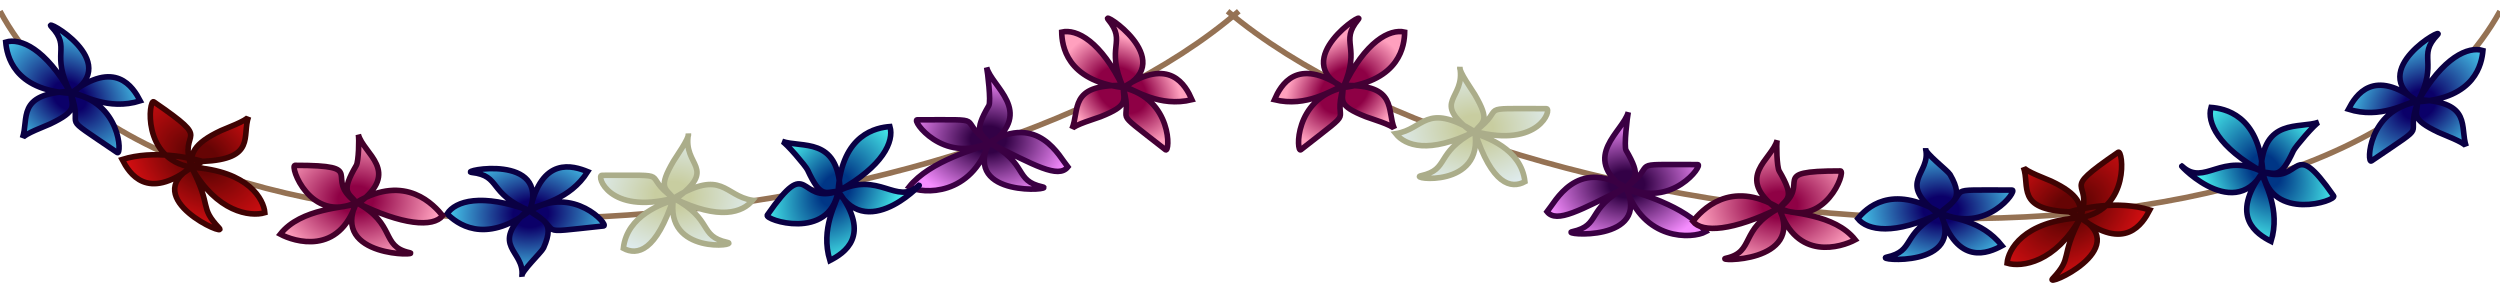 <svg width="446" height="54" viewBox="0 0 446 54" fill="none" xmlns="http://www.w3.org/2000/svg">
<path d="M0 2C30.171 57.899 172.124 44.302 221 2" stroke="#957254"/>
<path d="M12.639 16.653C12.841 18.948 13.976 19.72 8.913 22.128C8.184 22.475 4.286 23.908 3.998 24.637C5.126 21.439 3.144 17.372 10.599 16.446C2.188 15.194 1.209 9.648 1.021 7.515C3.594 6.737 7.988 8.594 12.433 16.293C12.44 16.292 12.447 16.292 12.454 16.292C12.454 16.292 12.454 16.292 12.454 16.292C8.99 9.375 12.757 8.55 9.145 4.725C7.616 3.105 20.352 10.107 14.097 15.609C20.953 11.131 23.791 15.654 25.017 17.991C19.707 19.658 15.403 17.314 12.961 16.454C12.857 16.521 12.75 16.587 12.639 16.653C21.596 18.127 21.769 27.795 20.918 27.216C9.75 19.616 15.192 23.879 12.639 16.653Z" fill="url(#paint0_radial_2_3379)"/>
<path d="M12.639 16.653C12.841 18.948 13.976 19.72 8.913 22.128C8.184 22.475 4.286 23.908 3.998 24.637C5.211 21.197 2.827 16.753 12.454 16.292M12.639 16.653C2.341 16.053 1.224 9.809 1.021 7.515C3.634 6.725 8.124 8.652 12.639 16.653ZM12.639 16.653C15.192 23.879 9.75 19.616 20.918 27.216C21.769 27.795 21.596 18.127 12.639 16.653ZM12.639 16.653C22.057 11.047 7.517 3.001 9.145 4.725C12.819 8.616 8.859 9.402 12.639 16.653ZM12.639 16.653C12.55 16.676 12.454 16.292 12.454 16.292M12.639 16.653C20.558 10.504 23.707 15.494 25.017 17.991C19.317 19.78 14.777 16.948 12.454 16.292" stroke="#0A0043"/>
<path d="M200.384 15.623C200.432 17.926 201.512 18.773 196.299 20.835C195.548 21.132 191.562 22.3 191.226 23.008C192.566 19.892 190.862 15.702 198.362 15.28C190.055 13.465 189.451 7.865 189.407 5.724C192.026 5.121 196.286 7.269 200.203 15.25C200.21 15.25 200.217 15.25 200.224 15.25C200.224 15.25 200.224 15.25 200.224 15.25C197.233 8.116 201.047 7.547 197.7 3.487C196.283 1.768 208.52 9.61 201.909 14.679C209.05 10.673 211.578 15.376 212.644 17.79C207.233 19.097 203.097 16.468 200.719 15.447C200.61 15.506 200.499 15.565 200.384 15.623C209.221 17.696 208.743 27.354 207.933 26.719C197.302 18.385 202.445 23.004 200.384 15.623Z" fill="url(#paint1_radial_2_3379)"/>
<path d="M200.384 15.623C200.432 17.926 201.512 18.773 196.299 20.835C195.548 21.132 191.562 22.3 191.226 23.008C192.667 19.657 190.587 15.063 200.224 15.25M200.384 15.623C190.149 14.332 189.455 8.027 189.407 5.724C192.067 5.112 196.418 7.336 200.384 15.623ZM200.384 15.623C202.445 23.004 197.302 18.385 207.933 26.719C208.743 27.354 209.221 17.696 200.384 15.623ZM200.384 15.623C210.157 10.663 196.191 1.657 197.7 3.487C201.104 7.616 197.1 8.134 200.384 15.623ZM200.384 15.623C200.294 15.64 200.224 15.25 200.224 15.25M200.384 15.623C208.699 10.021 211.505 15.211 212.644 17.79C206.837 19.193 202.497 16.061 200.224 15.25" stroke="#430034"/>
<path d="M176.412 25.45C174.954 23.667 173.582 23.667 176.412 18.828C176.82 18.131 176.185 12.777 176.014 12.013C176.89 15.326 183.585 19.33 178 24.612C185.723 21.103 189.132 28.119 190.5 29.791C188.81 31.882 184.771 29.596 176.783 25.634C176.778 25.637 176.773 25.641 176.768 25.645C176.768 25.645 176.768 25.645 176.768 25.645C183.524 29.414 180.873 32.215 186.012 33.346C188.201 33.827 173.532 35.219 175.836 26.977C172.364 34.95 164.533 34.597 162.186 33.346C165.653 28.961 173.393 26.709 176.251 25.811C176.301 25.692 176.355 25.572 176.412 25.45C168.178 29.27 162.596 21.375 163.625 21.375C177.134 21.375 170.236 20.913 176.412 25.45Z" fill="url(#paint2_radial_2_3379)"/>
<path d="M176.412 25.45C174.954 23.667 173.582 23.667 176.412 18.828C176.82 18.131 176.185 12.777 176.014 12.013C176.946 15.539 184.468 19.847 176.768 25.645M176.412 25.45C185.264 20.152 189.041 28.009 190.5 29.791C188.784 31.914 184.646 29.525 176.412 25.45ZM176.412 25.45C170.236 20.913 177.134 21.375 163.625 21.375C162.596 21.375 168.178 29.27 176.412 25.45ZM176.412 25.45C171.78 35.383 188.328 33.855 186.012 33.346C180.785 32.196 183.617 29.318 176.412 25.45ZM176.412 25.45C176.472 25.381 176.768 25.645 176.768 25.645M176.412 25.45C173.324 34.989 164.673 34.672 162.186 33.346C165.891 28.659 174.479 26.409 176.768 25.645" stroke="#3A0043"/>
<path d="M149.514 34.108C147.217 34.287 146.434 35.414 144.076 30.328C143.736 29.595 140.244 25.501 139.518 25.206C142.719 26.37 148.657 24.565 149.726 32.167C151.034 23.679 156.624 22.749 158.767 22.581C159.519 25.161 157.619 29.537 149.876 33.906C149.876 33.913 149.877 33.919 149.877 33.926C149.877 33.928 149.876 33.929 149.876 33.93C156.907 30.609 160.019 36.682 163.881 33.107C165.519 31.591 156.227 42.21 150.533 35.559C154.96 42.471 150.404 45.268 148.053 46.472C146.438 41.145 148.826 36.864 149.709 34.431C149.643 34.326 149.578 34.218 149.514 34.108C147.951 43.049 136.297 39.22 136.884 38.375C144.595 27.283 142.263 36.589 149.514 34.108Z" fill="url(#paint3_radial_2_3379)"/>
<path d="M149.514 34.108C147.217 34.287 146.434 35.414 144.076 30.328C143.736 29.595 140.244 25.501 139.518 25.206C142.946 26.452 149.511 24.295 149.877 33.926M149.514 34.108C150.216 23.816 156.471 22.761 158.767 22.581C159.53 25.201 157.56 29.672 149.514 34.108ZM149.514 34.108C142.263 36.589 144.595 27.283 136.884 38.375C136.297 39.22 147.951 43.049 149.514 34.108ZM149.514 34.108C155.026 43.58 165.621 31.497 163.881 33.107C159.954 36.743 156.802 30.399 149.514 34.108ZM149.514 34.108C149.491 34.019 149.877 33.926 149.877 33.926M149.514 34.108C155.583 42.088 150.562 45.187 148.053 46.472C146.32 40.754 149.197 36.242 149.877 33.926" stroke="#0A0043"/>
<path d="M120.163 35.35C118.705 33.568 117.333 33.568 120.163 28.728C120.513 28.131 122.337 25.564 122.744 24.362C122.762 24.208 122.786 24.051 122.815 23.889C122.84 23.998 122.811 24.161 122.744 24.362C122.136 29.382 127.107 29.857 122.062 34.299C129.059 30.78 129.501 34.981 134.251 35.741C132.561 37.831 128.523 39.378 120.536 35.533C120.531 35.537 120.525 35.541 120.519 35.545C120.519 35.545 120.519 35.545 120.519 35.545C127.275 39.315 124.624 42.116 129.763 43.246C132.053 43.75 118.743 45.578 120.112 35.681C120.091 35.689 120.069 35.696 120.047 35.704C116.991 44.907 113.661 45.611 111.205 44.301C111.822 38.743 117.46 36.581 120.047 35.704C120.086 35.587 120.125 35.469 120.163 35.35C108.571 38.375 106.347 31.275 107.376 31.275C120.885 31.275 113.987 30.813 120.163 35.35Z" fill="url(#paint4_radial_2_3379)"/>
<path d="M120.163 35.35C118.705 33.568 117.333 33.568 120.163 28.728C120.571 28.031 122.987 24.653 122.815 23.889C121.74 29.815 128.219 29.747 120.519 35.545M120.163 35.35C129.015 30.053 129.104 34.917 134.251 35.741C132.535 37.864 128.397 39.426 120.163 35.35ZM120.163 35.35C113.987 30.813 120.885 31.275 107.376 31.275C106.347 31.275 108.571 38.375 120.163 35.35ZM120.163 35.35C118.448 45.618 132.079 43.755 129.763 43.246C124.536 42.096 127.368 39.218 120.163 35.35ZM120.163 35.35C120.223 35.282 120.519 35.545 120.519 35.545M120.163 35.35C117.075 44.889 113.692 45.628 111.205 44.301C111.863 38.375 118.23 36.309 120.519 35.545" stroke="#ABAD8A"/>
<path d="M94.537 37.606C96.175 39.225 99.27 39.129 96.965 44.239C96.663 44.908 93.516 47.915 93.133 49.014C93.127 49.102 93.118 49.191 93.107 49.283C93.084 49.215 93.095 49.124 93.133 49.014C93.419 44.882 88.108 44.014 92.87 38.753C85.63 43.257 81.29 39.653 79.766 38.146C81.226 35.889 85.778 34.464 94.147 37.464C94.152 37.459 94.157 37.454 94.163 37.449C94.163 37.449 94.163 37.449 94.163 37.449C87.048 34.412 89.389 31.348 84.159 30.765C81.946 30.518 96.189 27.625 94.975 35.866C97.309 28.018 102.398 29.633 104.845 30.623C101.872 35.329 97.073 36.323 94.655 37.246C94.618 37.364 94.579 37.484 94.537 37.606C102.323 32.939 108.706 40.203 107.682 40.311C94.249 41.734 101.156 41.467 94.537 37.606Z" fill="url(#paint5_radial_2_3379)"/>
<path d="M94.537 37.606C96.175 39.225 99.27 39.129 96.965 44.239C96.633 44.975 92.856 48.541 93.107 49.283C93.691 44.586 87.117 44.026 94.163 37.449M94.537 37.606C86.293 43.806 81.404 39.765 79.766 38.146C81.248 35.854 85.92 34.42 94.537 37.606ZM94.537 37.606C101.156 41.467 94.249 41.734 107.682 40.311C108.706 40.203 102.323 32.939 94.537 37.606ZM94.537 37.606C98.097 27.24 81.803 30.502 84.159 30.765C89.478 31.358 86.965 34.518 94.537 37.606ZM94.537 37.606C94.485 37.681 94.163 37.449 94.163 37.449M94.537 37.606C96.603 27.795 102.232 29.566 104.845 30.623C101.654 35.674 96.359 36.448 94.163 37.449" stroke="#0A0043"/>
<path d="M63.568 36.12C62.109 34.337 60.737 34.337 63.568 29.498C63.975 28.801 64.095 24.764 63.924 24C64.796 27.299 70.776 30.129 65.236 35.229C73.062 31.565 77.608 36.818 78.972 38.486C77.282 40.576 71.966 40.207 63.94 36.303C63.934 36.307 63.929 36.311 63.924 36.315C63.923 36.315 63.923 36.315 63.923 36.315C70.675 40.119 67.907 43.94 73.046 45.071C75.239 45.553 60.631 46.003 63.001 37.619C59.597 45.375 52.347 43.03 50 41.778C52.615 38.471 57.333 37.491 60.688 36.932C54.474 37.49 51.733 29.498 52.634 29.498C66.142 29.498 57.392 31.583 63.568 36.12Z" fill="url(#paint6_radial_2_3379)"/>
<path d="M63.568 36.12C62.109 34.337 60.737 34.337 63.568 29.498C63.975 28.801 64.095 24.764 63.924 24C64.856 27.526 71.623 30.517 63.924 36.315M63.568 36.12C72.419 30.822 77.514 36.703 78.972 38.486C77.257 40.608 71.802 40.195 63.568 36.12ZM63.568 36.12C57.392 31.583 66.142 29.498 52.634 29.498C51.605 29.498 55.333 39.94 63.568 36.12ZM63.568 36.12C58.936 46.053 75.362 45.58 73.046 45.071C67.819 43.921 70.772 39.988 63.568 36.12ZM63.568 36.12C63.628 36.051 63.924 36.315 63.924 36.315M63.568 36.12C60.48 45.659 52.487 43.105 50 41.778C53.705 37.092 61.634 37.079 63.924 36.315" stroke="#43002A"/>
<path d="M34.168 28.306C34.392 26.658 35.517 25.137 39.415 23.302C40.145 22.958 44.049 21.539 44.34 20.812C43.114 24.247 45.764 28.371 36.135 28.795L34.159 29.841C44.455 30.481 47.056 35.651 47.25 37.946C44.634 38.725 38.643 37.86 34.159 29.841C37.911 37.106 35.456 36.798 39.115 40.704C40.638 42.329 26.605 36.233 32.708 30.872C25.827 35.335 23.005 30.798 21.787 28.454C24.401 27.645 27.144 27.509 29.572 27.663C25.798 24.08 26.772 17.715 27.431 18.166C37.623 25.161 32.682 23.071 33.704 28.21C33.863 28.242 34.018 28.274 34.168 28.306Z" fill="url(#paint7_radial_2_3379)"/>
<path d="M34.159 29.841C33.966 27.546 34.343 25.69 39.415 23.302C40.145 22.958 44.049 21.539 44.34 20.812C43.114 24.247 45.764 28.371 36.135 28.795M34.159 29.841C44.455 30.481 47.056 35.651 47.25 37.946C44.634 38.725 38.643 37.86 34.159 29.841ZM34.159 29.841C31.635 22.605 38.569 25.81 27.431 18.166C26.582 17.584 25.208 28.331 34.159 29.841ZM34.159 29.841C24.72 35.41 40.736 42.434 39.115 40.704C35.456 36.798 37.911 37.106 34.159 29.841ZM34.159 29.841L36.135 28.795M34.159 29.841C26.216 35.958 23.087 30.956 21.787 28.454C27.494 26.687 33.815 28.13 36.135 28.795" stroke="#3F0303"/>
<path d="M446 2C415.01 57.899 269.203 44.302 219 2" stroke="#957254"/>
<path d="M431.338 18.151C431.135 20.446 430.001 21.218 435.063 23.626C435.792 23.973 439.69 25.407 439.978 26.135C438.851 22.937 440.833 18.871 433.377 17.944C441.789 16.692 442.767 11.146 442.955 9.013C440.383 8.236 435.988 10.092 431.543 17.791C431.536 17.791 431.529 17.79 431.522 17.79C431.522 17.79 431.522 17.79 431.522 17.79C434.987 10.873 431.219 10.049 434.832 6.223C436.361 4.604 423.624 11.605 429.879 17.107C423.024 12.629 420.186 17.152 418.96 19.489C424.27 21.157 428.574 18.812 431.015 17.953C431.12 18.019 431.227 18.086 431.338 18.151C422.381 19.625 422.208 29.294 423.059 28.715C434.227 21.115 428.785 25.377 431.338 18.151Z" fill="url(#paint8_radial_2_3379)"/>
<path d="M431.338 18.151C431.135 20.446 430.001 21.218 435.063 23.626C435.792 23.973 439.69 25.407 439.978 26.135C438.766 22.695 441.15 18.252 431.522 17.79M431.338 18.151C441.636 17.551 442.753 11.307 442.955 9.013C440.343 8.224 435.852 10.15 431.338 18.151ZM431.338 18.151C428.785 25.377 434.227 21.115 423.059 28.715C422.208 29.294 422.381 19.625 431.338 18.151ZM431.338 18.151C421.92 12.545 436.46 4.499 434.832 6.223C431.157 10.114 435.118 10.9 431.338 18.151ZM431.338 18.151C431.426 18.174 431.522 17.79 431.522 17.79M431.338 18.151C423.418 12.003 420.269 16.993 418.96 19.489C424.659 21.279 429.2 18.446 431.522 17.79" stroke="#0A0043"/>
<path d="M239.616 15.623C239.568 17.926 238.488 18.773 243.702 20.835C244.452 21.132 248.438 22.3 248.774 23.008C247.435 19.892 249.138 15.702 241.638 15.28C249.945 13.465 250.549 7.865 250.593 5.724C247.974 5.121 243.714 7.269 239.797 15.25C239.79 15.25 239.783 15.25 239.776 15.25C239.776 15.25 239.776 15.25 239.776 15.25C242.767 8.116 238.953 7.547 242.3 3.487C243.717 1.768 231.48 9.61 238.091 14.679C230.95 10.673 228.423 15.376 227.356 17.79C232.767 19.097 236.903 16.468 239.281 15.447C239.39 15.506 239.501 15.565 239.616 15.623C230.779 17.696 231.257 27.354 232.067 26.719C242.698 18.385 237.555 23.004 239.616 15.623Z" fill="url(#paint9_radial_2_3379)"/>
<path d="M239.616 15.623C239.568 17.926 238.488 18.773 243.702 20.835C244.452 21.132 248.438 22.3 248.774 23.008C247.333 19.657 249.413 15.063 239.776 15.25M239.616 15.623C249.851 14.332 250.545 8.027 250.593 5.724C247.934 5.112 243.583 7.336 239.616 15.623ZM239.616 15.623C237.555 23.004 242.698 18.385 232.067 26.719C231.257 27.354 230.779 17.696 239.616 15.623ZM239.616 15.623C229.843 10.663 243.809 1.657 242.3 3.487C238.896 7.616 242.9 8.134 239.616 15.623ZM239.616 15.623C239.706 15.64 239.776 15.25 239.776 15.25M239.616 15.623C231.301 10.021 228.495 15.211 227.356 17.79C233.164 19.193 237.503 16.061 239.776 15.25" stroke="#430034"/>
<path d="M290.088 33.437C291.546 31.654 292.918 31.654 290.088 26.815C289.68 26.118 290.314 20.764 290.486 20C289.609 23.313 282.915 27.317 288.5 32.599C280.777 29.089 277.368 36.106 276 37.778C277.69 39.869 281.729 37.583 289.717 33.621C289.722 33.624 289.726 33.628 289.731 33.632C289.731 33.632 289.731 33.632 289.731 33.632C282.976 37.401 285.627 40.202 280.488 41.332C278.299 41.814 292.968 43.206 290.664 34.964C294.135 42.937 301.967 42.584 304.314 41.332C300.847 36.948 293.106 34.696 290.249 33.798C290.198 33.679 290.144 33.559 290.088 33.437C298.322 37.257 303.904 29.362 302.875 29.362C289.366 29.362 296.263 28.899 290.088 33.437Z" fill="url(#paint10_radial_2_3379)"/>
<path d="M290.088 33.437C291.546 31.654 292.918 31.654 290.088 26.815C289.68 26.118 290.314 20.764 290.486 20C289.553 23.526 282.032 27.833 289.731 33.632M290.088 33.437C281.236 28.139 277.458 35.995 276 37.778C277.715 39.901 281.853 37.512 290.088 33.437ZM290.088 33.437C296.263 28.899 289.366 29.362 302.875 29.362C303.904 29.362 298.322 37.257 290.088 33.437ZM290.088 33.437C294.719 43.37 278.172 41.842 280.488 41.332C285.715 40.183 282.883 37.304 290.088 33.437ZM290.088 33.437C290.027 33.368 289.731 33.632 289.731 33.632M290.088 33.437C293.175 42.976 301.826 42.659 304.314 41.332C300.608 36.646 292.021 34.396 289.731 33.632" stroke="#3A0043"/>
<path d="M403.698 30.692C405.995 30.872 406.778 31.999 409.136 26.913C409.476 26.18 412.968 22.086 413.694 21.791C410.493 22.955 404.555 21.15 403.486 28.752C402.178 20.264 396.588 19.334 394.445 19.166C393.693 21.746 395.593 26.122 403.336 30.49C403.336 30.497 403.335 30.504 403.335 30.511C403.336 30.512 403.336 30.514 403.336 30.515C396.305 27.194 393.193 33.267 389.331 29.692C387.693 28.176 396.985 38.795 402.68 32.144C398.252 39.056 402.808 41.852 405.159 43.057C406.774 37.73 404.386 33.449 403.503 31.016C403.569 30.911 403.634 30.803 403.698 30.692C405.261 39.634 416.915 35.805 416.328 34.96C408.617 23.868 410.949 33.173 403.698 30.692Z" fill="url(#paint11_radial_2_3379)"/>
<path d="M403.698 30.692C405.995 30.872 406.778 31.999 409.136 26.913C409.476 26.18 412.968 22.086 413.694 21.791C410.266 23.037 403.701 20.88 403.335 30.511M403.698 30.692C402.996 20.401 396.741 19.346 394.445 19.166C393.682 21.786 395.652 26.257 403.698 30.692ZM403.698 30.692C410.949 33.173 408.617 23.868 416.328 34.96C416.915 35.805 405.261 39.634 403.698 30.692ZM403.698 30.692C398.186 40.165 387.591 28.081 389.331 29.692C393.258 33.328 396.41 26.984 403.698 30.692ZM403.698 30.692C403.721 30.604 403.335 30.511 403.335 30.511M403.698 30.692C397.629 38.672 402.65 41.772 405.159 43.057C406.892 37.339 404.015 32.827 403.335 30.511" stroke="#0A0043"/>
<path d="M263.088 23.461C264.546 21.678 265.918 21.678 263.088 16.839C262.738 16.242 260.914 13.675 260.507 12.473C260.489 12.319 260.465 12.162 260.435 12C260.411 12.109 260.439 12.272 260.507 12.473C261.115 17.493 256.143 17.968 261.188 22.41C254.192 18.89 253.749 23.092 249 23.852C250.689 25.942 254.728 27.489 262.715 23.644C262.72 23.648 262.726 23.652 262.731 23.656C262.731 23.656 262.731 23.656 262.731 23.656C255.976 27.426 258.627 30.227 253.488 31.357C251.197 31.861 264.508 33.689 263.138 23.793C263.16 23.8 263.181 23.807 263.203 23.814C266.26 33.018 269.59 33.722 272.046 32.412C271.428 26.854 265.79 24.692 263.203 23.814C263.165 23.698 263.126 23.581 263.088 23.461C274.68 26.486 276.904 19.386 275.875 19.386C262.366 19.386 269.263 18.924 263.088 23.461Z" fill="url(#paint12_radial_2_3379)"/>
<path d="M263.088 23.461C264.546 21.678 265.918 21.678 263.088 16.839C262.68 16.142 260.264 12.764 260.435 12C261.511 17.926 255.032 17.858 262.731 23.656M263.088 23.461C254.236 18.164 254.146 23.028 249 23.852C250.715 25.975 254.853 27.537 263.088 23.461ZM263.088 23.461C269.263 18.924 262.366 19.386 275.875 19.386C276.904 19.386 274.68 26.486 263.088 23.461ZM263.088 23.461C264.803 33.729 251.172 31.866 253.488 31.357C258.715 30.207 255.883 27.329 263.088 23.461ZM263.088 23.461C263.027 23.393 262.731 23.656 262.731 23.656M263.088 23.461C266.175 33 269.559 33.739 272.046 32.412C271.387 26.486 265.021 24.42 262.731 23.656" stroke="#ABAD8A"/>
<path d="M346.175 37.984C347.633 36.201 350.721 35.971 347.89 31.132C347.52 30.498 344.073 27.84 343.577 26.788C343.562 26.701 343.544 26.612 343.523 26.523C343.507 26.593 343.527 26.682 343.577 26.788C344.296 30.867 339.107 32.289 344.396 37.019C336.722 33.303 332.786 37.344 331.429 39.003C333.118 41.093 337.796 42.031 345.802 38.167C345.808 38.171 345.813 38.175 345.819 38.179C345.819 38.179 345.819 38.179 345.819 38.179C339.063 41.949 341.714 44.75 336.575 45.88C334.4 46.358 348.869 47.736 346.793 39.668C349.941 47.227 354.832 45.085 357.161 43.842C353.709 39.476 348.832 38.993 346.33 38.33C346.281 38.216 346.229 38.101 346.175 37.984C354.409 41.805 359.991 33.909 358.962 33.909C345.453 33.909 352.351 33.447 346.175 37.984Z" fill="url(#paint13_radial_2_3379)"/>
<path d="M346.175 37.984C347.633 36.201 350.721 35.971 347.89 31.132C347.483 30.435 343.351 27.287 343.523 26.523C344.598 31.132 338.119 32.381 345.819 38.179M346.175 37.984C337.323 32.687 332.887 37.22 331.429 39.003C333.144 41.126 337.941 42.059 346.175 37.984ZM346.175 37.984C352.351 33.447 345.453 33.909 358.962 33.909C359.991 33.909 354.409 41.805 346.175 37.984ZM346.175 37.984C350.807 47.917 334.26 46.389 336.575 45.88C341.802 44.73 338.97 41.852 346.175 37.984ZM346.175 37.984C346.115 37.916 345.819 38.179 345.819 38.179M346.175 37.984C349.263 47.523 354.673 45.169 357.161 43.842C353.455 39.156 348.108 38.943 345.819 38.179" stroke="#0A0043"/>
<path d="M317.404 37.12C318.863 35.337 320.235 35.337 317.404 30.498C316.997 29.801 316.877 25.764 317.048 25C316.175 28.299 310.196 31.129 315.736 36.229C307.91 32.565 303.364 37.818 302 39.486C303.689 41.576 309.006 41.207 317.032 37.303C317.038 37.307 317.043 37.311 317.048 37.315C317.049 37.315 317.049 37.315 317.049 37.315C310.297 41.119 313.065 44.94 307.926 46.071C305.733 46.553 320.341 47.003 317.971 38.619C321.375 46.375 328.625 44.03 330.972 42.778C328.357 39.471 323.639 38.491 320.284 37.932C326.497 38.49 329.239 30.498 328.338 30.498C314.83 30.498 323.58 32.583 317.404 37.12Z" fill="url(#paint14_radial_2_3379)"/>
<path d="M317.404 37.12C318.863 35.337 320.235 35.337 317.404 30.498C316.997 29.801 316.877 25.764 317.048 25C316.115 28.526 309.349 31.517 317.048 37.315M317.404 37.12C308.553 31.822 303.458 37.703 302 39.486C303.715 41.608 309.17 41.195 317.404 37.12ZM317.404 37.12C323.58 32.583 314.83 30.498 328.338 30.498C329.367 30.498 325.639 40.94 317.404 37.12ZM317.404 37.12C322.036 47.053 305.61 46.58 307.926 46.071C313.153 44.921 310.2 40.988 317.404 37.12ZM317.404 37.12C317.344 37.051 317.048 37.315 317.048 37.315M317.404 37.12C320.492 46.659 328.485 44.105 330.972 42.778C327.267 38.092 319.338 38.079 317.048 37.315" stroke="#43002A"/>
<path d="M371.144 37.306C370.92 35.658 369.795 34.137 365.897 32.302C365.166 31.958 361.262 30.539 360.972 29.812C362.197 33.247 359.547 37.371 369.177 37.795L371.152 38.841C360.856 39.481 358.255 44.651 358.062 46.946C360.677 47.725 366.669 46.86 371.152 38.841C367.4 46.106 369.855 45.798 366.196 49.704C364.674 51.329 378.706 45.233 372.603 39.872C379.484 44.335 382.307 39.798 383.525 37.454C380.911 36.645 378.167 36.509 375.739 36.663C379.513 33.08 378.539 26.715 377.881 27.166C367.689 34.161 372.629 32.071 371.608 37.21C371.448 37.242 371.294 37.274 371.144 37.306Z" fill="url(#paint15_radial_2_3379)"/>
<path d="M371.152 38.841C371.346 36.545 370.969 34.69 365.897 32.302C365.166 31.958 361.262 30.539 360.972 29.812C362.197 33.247 359.547 37.371 369.177 37.795M371.152 38.841C360.856 39.481 358.255 44.651 358.062 46.946C360.677 47.725 366.669 46.86 371.152 38.841ZM371.152 38.841C373.677 31.605 366.743 34.81 377.881 27.166C378.729 26.584 380.103 37.331 371.152 38.841ZM371.152 38.841C380.592 44.41 364.575 51.434 366.196 49.704C369.855 45.798 367.4 46.106 371.152 38.841ZM371.152 38.841L369.177 37.795M371.152 38.841C379.096 44.958 382.225 39.956 383.525 37.454C377.818 35.687 371.497 37.13 369.177 37.795" stroke="#3F0303"/>
<defs>
<radialGradient id="paint0_radial_2_3379" cx="0" cy="0" r="1" gradientUnits="userSpaceOnUse" gradientTransform="translate(12.408 17.166) rotate(-55.764) scale(11.162 14.843)">
<stop offset="0.215" stop-color="#0B0069"/>
<stop offset="1" stop-color="#46C9ED"/>
</radialGradient>
<radialGradient id="paint1_radial_2_3379" cx="0" cy="0" r="1" gradientUnits="userSpaceOnUse" gradientTransform="translate(200.119 16.12) rotate(128.092) scale(11.162 14.843)">
<stop offset="0.325" stop-color="#8E0045"/>
<stop offset="0.785" stop-color="#FFA0BE"/>
</radialGradient>
<radialGradient id="paint2_radial_2_3379" cx="0" cy="0" r="1" gradientUnits="userSpaceOnUse" gradientTransform="translate(176.315 24.896) rotate(90) scale(11.162 14.843)">
<stop offset="0.215" stop-color="#330146"/>
<stop offset="1" stop-color="#F68DFF"/>
</radialGradient>
<radialGradient id="paint3_radial_2_3379" cx="0" cy="0" r="1" gradientUnits="userSpaceOnUse" gradientTransform="translate(149.003 33.871) rotate(34.804) scale(11.162 14.843)">
<stop offset="0.215" stop-color="#003686"/>
<stop offset="1" stop-color="#46EDED"/>
</radialGradient>
<radialGradient id="paint4_radial_2_3379" cx="0" cy="0" r="1" gradientUnits="userSpaceOnUse" gradientTransform="translate(120.066 34.796) rotate(90) scale(11.162 14.843)">
<stop offset="0.215" stop-color="#C8CDA0"/>
<stop offset="1" stop-color="#DFECEF"/>
</radialGradient>
<radialGradient id="paint5_radial_2_3379" cx="0" cy="0" r="1" gradientUnits="userSpaceOnUse" gradientTransform="translate(94.693 38.147) rotate(-96.046) scale(11.162 14.843)">
<stop offset="0.215" stop-color="#0B0069"/>
<stop offset="1" stop-color="#46C9ED"/>
</radialGradient>
<radialGradient id="paint6_radial_2_3379" cx="0" cy="0" r="1" gradientUnits="userSpaceOnUse" gradientTransform="translate(63.47 35.566) rotate(90) scale(11.162 14.843)">
<stop offset="0.215" stop-color="#8F0145"/>
<stop offset="1" stop-color="#FFA0BE"/>
</radialGradient>
<radialGradient id="paint7_radial_2_3379" cx="0" cy="0" r="1" gradientUnits="userSpaceOnUse" gradientTransform="translate(35.901 28.249) rotate(124.461) scale(11.162 14.843)">
<stop offset="0.215" stop-color="#660404"/>
<stop offset="1" stop-color="#D00E11"/>
</radialGradient>
<radialGradient id="paint8_radial_2_3379" cx="0" cy="0" r="1" gradientUnits="userSpaceOnUse" gradientTransform="translate(431.569 18.665) rotate(-124.236) scale(11.162 14.843)">
<stop offset="0.215" stop-color="#0B0069"/>
<stop offset="1" stop-color="#46C9ED"/>
</radialGradient>
<radialGradient id="paint9_radial_2_3379" cx="0" cy="0" r="1" gradientUnits="userSpaceOnUse" gradientTransform="translate(239.881 16.12) rotate(51.908) scale(11.162 14.843)">
<stop offset="0.325" stop-color="#8E0045"/>
<stop offset="0.785" stop-color="#FFA0BE"/>
</radialGradient>
<radialGradient id="paint10_radial_2_3379" cx="0" cy="0" r="1" gradientUnits="userSpaceOnUse" gradientTransform="translate(290.185 32.882) rotate(90) scale(11.162 14.843)">
<stop offset="0.215" stop-color="#330146"/>
<stop offset="1" stop-color="#F68DFF"/>
</radialGradient>
<radialGradient id="paint11_radial_2_3379" cx="0" cy="0" r="1" gradientUnits="userSpaceOnUse" gradientTransform="translate(404.209 30.456) rotate(145.196) scale(11.162 14.843)">
<stop offset="0.215" stop-color="#003686"/>
<stop offset="1" stop-color="#46EDED"/>
</radialGradient>
<radialGradient id="paint12_radial_2_3379" cx="0" cy="0" r="1" gradientUnits="userSpaceOnUse" gradientTransform="translate(263.185 22.907) rotate(90) scale(11.162 14.843)">
<stop offset="0.215" stop-color="#C8CDA0"/>
<stop offset="1" stop-color="#DFECEF"/>
</radialGradient>
<radialGradient id="paint13_radial_2_3379" cx="0" cy="0" r="1" gradientUnits="userSpaceOnUse" gradientTransform="translate(346.272 37.43) rotate(90) scale(11.162 14.843)">
<stop offset="0.215" stop-color="#0B0069"/>
<stop offset="1" stop-color="#46C9ED"/>
</radialGradient>
<radialGradient id="paint14_radial_2_3379" cx="0" cy="0" r="1" gradientUnits="userSpaceOnUse" gradientTransform="translate(317.502 36.566) rotate(90) scale(11.162 14.843)">
<stop offset="0.215" stop-color="#8F0145"/>
<stop offset="1" stop-color="#FFA0BE"/>
</radialGradient>
<radialGradient id="paint15_radial_2_3379" cx="0" cy="0" r="1" gradientUnits="userSpaceOnUse" gradientTransform="translate(369.411 37.249) rotate(55.539) scale(11.162 14.843)">
<stop offset="0.215" stop-color="#660404"/>
<stop offset="1" stop-color="#D00E11"/>
</radialGradient>
</defs>
</svg>
